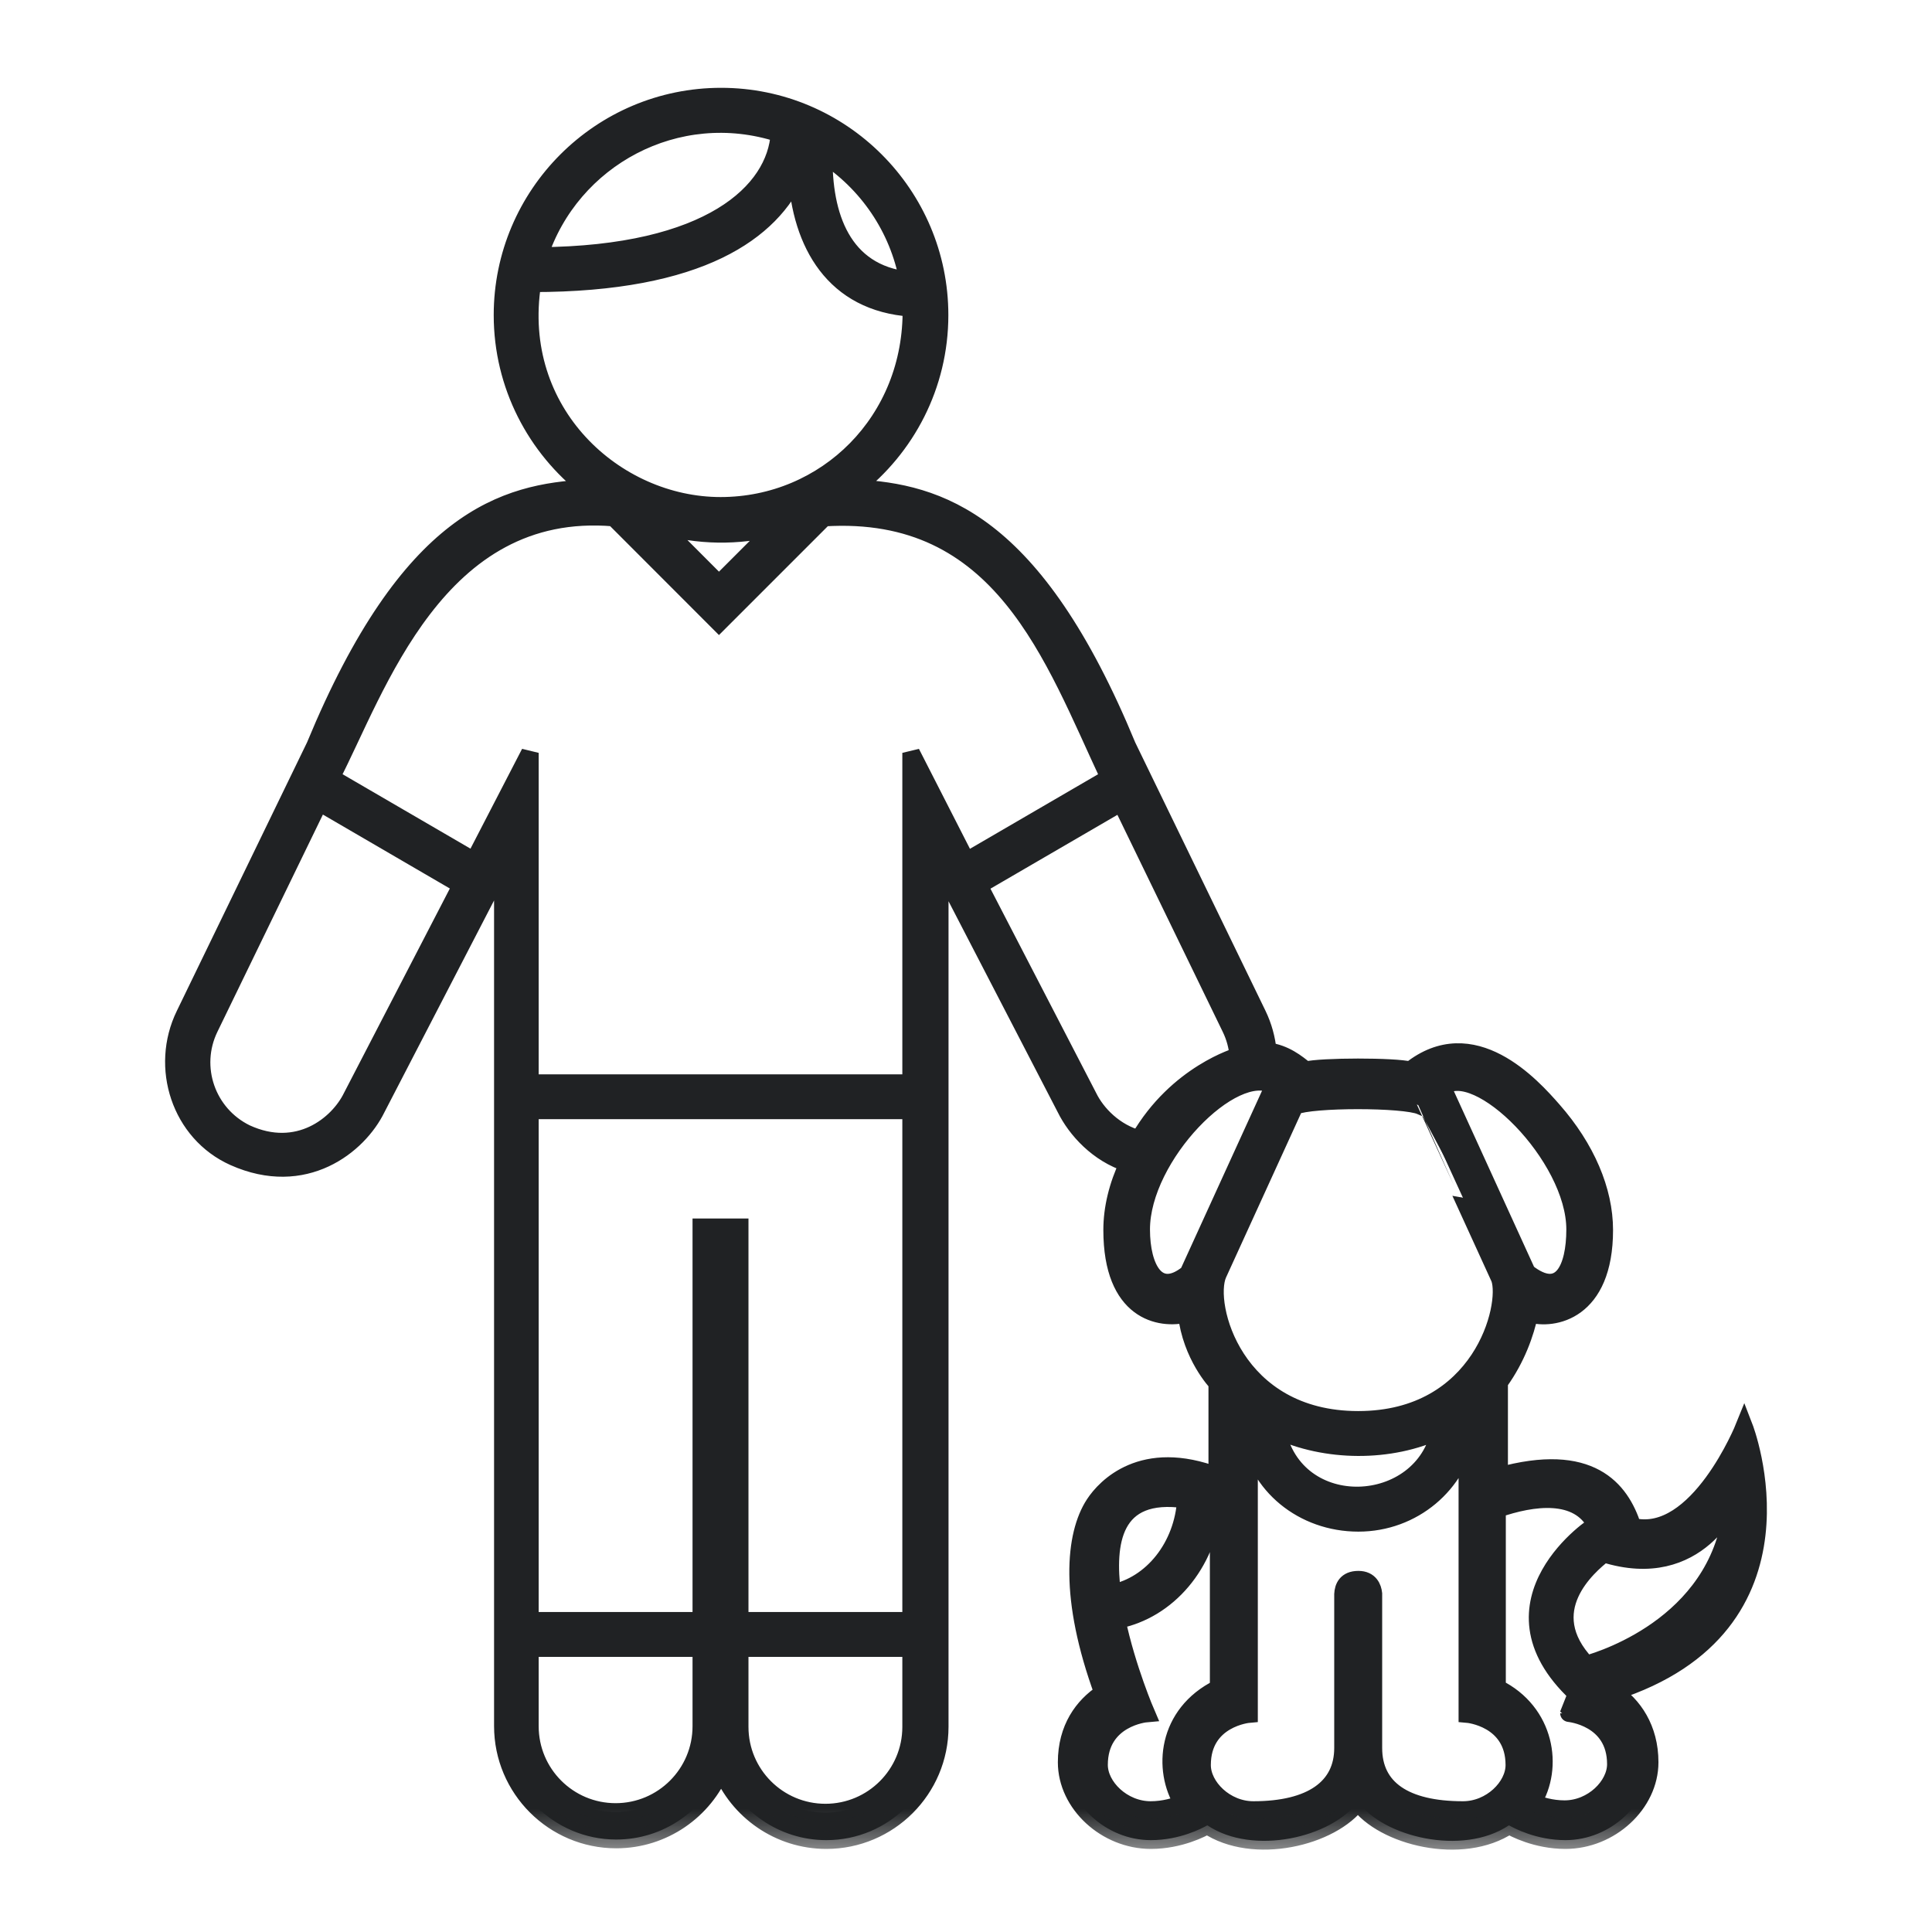 <svg width="22" height="22" viewBox="0 0 22 22" fill="none" xmlns="http://www.w3.org/2000/svg">
<mask id="path-1-outside-1_2550_1267" maskUnits="userSpaceOnUse" x="0.98" y="0.1" width="20" height="21" fill="black">
<rect fill="white" x="0.98" y="0.1" width="20" height="21"/>
<path d="M19.861 16.25C19.861 16.25 19.334 17.56 18.59 17.385C18.453 16.959 18.108 16.521 17.071 16.809V15.742C17.073 15.738 17.077 15.734 17.079 15.73C17.269 15.464 17.369 15.181 17.416 14.958C17.688 15.04 18.268 14.935 18.268 14.006C18.268 13.557 18.061 13.073 17.683 12.643C17.444 12.37 16.771 11.618 16.06 12.188C15.882 12.142 15.045 12.143 14.867 12.188C14.767 12.105 14.629 11.995 14.437 11.971C14.423 11.829 14.385 11.687 14.32 11.553L12.836 8.496C11.77 5.915 10.681 5.61 9.741 5.558C9.742 5.557 9.729 5.557 9.729 5.557C10.319 5.101 10.699 4.388 10.699 3.588C10.699 2.216 9.583 1.1 8.211 1.1C6.838 1.1 5.722 2.216 5.722 3.588C5.722 4.388 6.103 5.101 6.691 5.557C6.69 5.558 6.691 5.558 6.692 5.559C5.747 5.608 4.662 5.897 3.587 8.496L2.104 11.554C1.811 12.153 2.053 12.901 2.664 13.175C3.468 13.534 4.081 13.046 4.289 12.619L5.726 9.843V19.655C5.726 20.367 6.305 20.947 7.017 20.947C7.556 20.947 8.019 20.615 8.212 20.146C8.404 20.619 8.868 20.954 9.41 20.954C10.122 20.954 10.701 20.375 10.701 19.663V9.852L12.134 12.62C12.254 12.863 12.503 13.138 12.847 13.247C12.727 13.501 12.664 13.759 12.664 14.006C12.664 14.936 13.209 15.036 13.512 14.959C13.567 15.439 13.849 15.734 13.861 15.749V16.809C13.009 16.482 12.586 16.937 12.462 17.126C12.232 17.476 12.165 18.198 12.561 19.278C12.334 19.427 12.146 19.681 12.146 20.067C12.146 20.54 12.594 20.954 13.105 20.954C13.435 20.954 13.691 20.818 13.748 20.785C14.271 21.136 15.167 20.922 15.463 20.515C15.745 20.914 16.652 21.141 17.183 20.785C17.24 20.818 17.495 20.954 17.826 20.954C18.337 20.954 18.785 20.54 18.785 20.067C18.785 19.682 18.597 19.415 18.37 19.266C20.739 18.51 19.861 16.25 19.861 16.25ZM17.936 14C17.936 14.445 17.778 14.796 17.388 14.49L16.424 12.378C16.821 12.061 17.936 13.164 17.936 14ZM9.381 1.76C9.875 2.079 10.231 2.592 10.341 3.192C9.593 3.111 9.368 2.458 9.381 1.76ZM8.876 1.52C8.835 2.182 8.086 2.9 6.138 2.915C6.499 1.803 7.708 1.141 8.876 1.52ZM6.062 3.226C7.98 3.226 8.785 2.632 9.074 1.978C9.119 2.776 9.498 3.447 10.378 3.506C10.398 4.797 9.405 5.76 8.205 5.76C7.004 5.76 5.831 4.697 6.062 3.226ZM8.838 6L8.187 6.651L7.516 5.979C7.946 6.105 8.404 6.112 8.838 6ZM4.006 12.491C3.85 12.81 3.393 13.177 2.801 12.905C2.355 12.687 2.169 12.151 2.386 11.705L3.634 9.135L5.255 10.079L4.006 12.491ZM7.986 19.657C7.986 20.196 7.549 20.633 7.01 20.633C6.471 20.633 6.034 20.196 6.034 19.657V18.767H7.986V19.657ZM10.375 19.665C10.375 20.203 9.938 20.64 9.399 20.64C8.86 20.64 8.423 20.203 8.423 19.665V18.767H10.375L10.375 19.665ZM10.375 18.456H8.423V13.975H7.986V18.456H6.034V12.644H10.375V18.456ZM10.375 8.573V12.334H6.034V8.573L5.398 9.803L3.769 8.855C4.289 7.854 4.97 5.72 6.992 5.894L8.187 7.09L9.383 5.894C11.413 5.767 11.99 7.487 12.633 8.857L11.004 9.805L10.375 8.573ZM12.393 12.491L11.146 10.081L12.767 9.138L14.013 11.705C14.064 11.809 14.092 11.918 14.101 12.026C14.101 12.026 13.405 12.222 12.972 12.971C12.693 12.896 12.488 12.685 12.393 12.491ZM12.995 14C12.995 13.164 14.041 12.096 14.509 12.359L13.531 14.501C13.18 14.786 12.995 14.445 12.995 14ZM13.868 14.51L14.743 12.594C14.939 12.509 15.986 12.509 16.18 12.594C16.181 12.593 17.078 14.557 17.078 14.557C17.189 14.871 16.871 16.168 15.466 16.168C14.051 16.168 13.718 14.856 13.868 14.51ZM16.4 16.28C16.212 17.241 14.741 17.316 14.537 16.28C15.093 16.54 15.831 16.551 16.4 16.28ZM13.504 17.076C13.473 17.609 13.122 18.051 12.664 18.142C12.594 17.579 12.656 16.951 13.504 17.076ZM13.471 20.536C13.387 20.57 13.256 20.611 13.103 20.611C12.782 20.611 12.515 20.345 12.515 20.097C12.515 19.559 13.053 19.512 13.053 19.512C13.053 19.512 12.833 19.003 12.716 18.448C13.299 18.337 13.748 17.803 13.809 17.153C13.831 17.16 13.854 17.167 13.877 17.175V19.223C13.282 19.517 13.231 20.154 13.471 20.536ZM16.659 20.611C15.996 20.611 15.639 20.366 15.639 19.905C15.639 19.445 15.639 18.147 15.639 18.147C15.632 18.082 15.598 17.988 15.468 17.988C15.33 17.988 15.297 18.076 15.293 18.153C15.293 18.153 15.293 19.455 15.293 19.905C15.293 20.355 14.935 20.611 14.272 20.611C13.953 20.611 13.688 20.346 13.688 20.099C13.688 19.564 14.223 19.518 14.223 19.518V16.312C14.31 16.914 14.839 17.341 15.468 17.341C16.09 17.341 16.608 16.9 16.709 16.312V19.518C16.709 19.518 17.244 19.564 17.244 20.099C17.244 20.346 16.979 20.611 16.659 20.611ZM18.4 20.089C18.4 20.336 18.135 20.601 17.816 20.601C17.664 20.601 17.534 20.56 17.451 20.525C17.7 20.129 17.604 19.495 17.047 19.221V17.184C17.452 17.043 17.973 16.97 18.176 17.367C18.183 17.344 16.833 18.238 17.954 19.286L17.866 19.508C17.866 19.509 18.4 19.555 18.4 20.089ZM18.068 18.952C18.068 18.953 18.067 18.954 18.067 18.956C17.485 18.341 18.085 17.832 18.264 17.691C19.351 18.034 19.733 17.067 19.733 17.067C19.651 18.456 18.281 18.892 18.068 18.952Z"/>
</mask>
<path d="M19.861 16.25C19.861 16.25 19.334 17.56 18.59 17.385C18.453 16.959 18.108 16.521 17.071 16.809V15.742C17.073 15.738 17.077 15.734 17.079 15.73C17.269 15.464 17.369 15.181 17.416 14.958C17.688 15.04 18.268 14.935 18.268 14.006C18.268 13.557 18.061 13.073 17.683 12.643C17.444 12.37 16.771 11.618 16.06 12.188C15.882 12.142 15.045 12.143 14.867 12.188C14.767 12.105 14.629 11.995 14.437 11.971C14.423 11.829 14.385 11.687 14.32 11.553L12.836 8.496C11.77 5.915 10.681 5.61 9.741 5.558C9.742 5.557 9.729 5.557 9.729 5.557C10.319 5.101 10.699 4.388 10.699 3.588C10.699 2.216 9.583 1.1 8.211 1.1C6.838 1.1 5.722 2.216 5.722 3.588C5.722 4.388 6.103 5.101 6.691 5.557C6.69 5.558 6.691 5.558 6.692 5.559C5.747 5.608 4.662 5.897 3.587 8.496L2.104 11.554C1.811 12.153 2.053 12.901 2.664 13.175C3.468 13.534 4.081 13.046 4.289 12.619L5.726 9.843V19.655C5.726 20.367 6.305 20.947 7.017 20.947C7.556 20.947 8.019 20.615 8.212 20.146C8.404 20.619 8.868 20.954 9.41 20.954C10.122 20.954 10.701 20.375 10.701 19.663V9.852L12.134 12.62C12.254 12.863 12.503 13.138 12.847 13.247C12.727 13.501 12.664 13.759 12.664 14.006C12.664 14.936 13.209 15.036 13.512 14.959C13.567 15.439 13.849 15.734 13.861 15.749V16.809C13.009 16.482 12.586 16.937 12.462 17.126C12.232 17.476 12.165 18.198 12.561 19.278C12.334 19.427 12.146 19.681 12.146 20.067C12.146 20.54 12.594 20.954 13.105 20.954C13.435 20.954 13.691 20.818 13.748 20.785C14.271 21.136 15.167 20.922 15.463 20.515C15.745 20.914 16.652 21.141 17.183 20.785C17.24 20.818 17.495 20.954 17.826 20.954C18.337 20.954 18.785 20.54 18.785 20.067C18.785 19.682 18.597 19.415 18.37 19.266C20.739 18.51 19.861 16.25 19.861 16.25ZM17.936 14C17.936 14.445 17.778 14.796 17.388 14.49L16.424 12.378C16.821 12.061 17.936 13.164 17.936 14ZM9.381 1.76C9.875 2.079 10.231 2.592 10.341 3.192C9.593 3.111 9.368 2.458 9.381 1.76ZM8.876 1.52C8.835 2.182 8.086 2.9 6.138 2.915C6.499 1.803 7.708 1.141 8.876 1.52ZM6.062 3.226C7.98 3.226 8.785 2.632 9.074 1.978C9.119 2.776 9.498 3.447 10.378 3.506C10.398 4.797 9.405 5.76 8.205 5.76C7.004 5.76 5.831 4.697 6.062 3.226ZM8.838 6L8.187 6.651L7.516 5.979C7.946 6.105 8.404 6.112 8.838 6ZM4.006 12.491C3.85 12.81 3.393 13.177 2.801 12.905C2.355 12.687 2.169 12.151 2.386 11.705L3.634 9.135L5.255 10.079L4.006 12.491ZM7.986 19.657C7.986 20.196 7.549 20.633 7.01 20.633C6.471 20.633 6.034 20.196 6.034 19.657V18.767H7.986V19.657ZM10.375 19.665C10.375 20.203 9.938 20.64 9.399 20.64C8.86 20.64 8.423 20.203 8.423 19.665V18.767H10.375L10.375 19.665ZM10.375 18.456H8.423V13.975H7.986V18.456H6.034V12.644H10.375V18.456ZM10.375 8.573V12.334H6.034V8.573L5.398 9.803L3.769 8.855C4.289 7.854 4.97 5.72 6.992 5.894L8.187 7.09L9.383 5.894C11.413 5.767 11.99 7.487 12.633 8.857L11.004 9.805L10.375 8.573ZM12.393 12.491L11.146 10.081L12.767 9.138L14.013 11.705C14.064 11.809 14.092 11.918 14.101 12.026C14.101 12.026 13.405 12.222 12.972 12.971C12.693 12.896 12.488 12.685 12.393 12.491ZM12.995 14C12.995 13.164 14.041 12.096 14.509 12.359L13.531 14.501C13.18 14.786 12.995 14.445 12.995 14ZM13.868 14.51L14.743 12.594C14.939 12.509 15.986 12.509 16.18 12.594C16.181 12.593 17.078 14.557 17.078 14.557C17.189 14.871 16.871 16.168 15.466 16.168C14.051 16.168 13.718 14.856 13.868 14.51ZM16.4 16.28C16.212 17.241 14.741 17.316 14.537 16.28C15.093 16.54 15.831 16.551 16.4 16.28ZM13.504 17.076C13.473 17.609 13.122 18.051 12.664 18.142C12.594 17.579 12.656 16.951 13.504 17.076ZM13.471 20.536C13.387 20.57 13.256 20.611 13.103 20.611C12.782 20.611 12.515 20.345 12.515 20.097C12.515 19.559 13.053 19.512 13.053 19.512C13.053 19.512 12.833 19.003 12.716 18.448C13.299 18.337 13.748 17.803 13.809 17.153C13.831 17.16 13.854 17.167 13.877 17.175V19.223C13.282 19.517 13.231 20.154 13.471 20.536ZM16.659 20.611C15.996 20.611 15.639 20.366 15.639 19.905C15.639 19.445 15.639 18.147 15.639 18.147C15.632 18.082 15.598 17.988 15.468 17.988C15.33 17.988 15.297 18.076 15.293 18.153C15.293 18.153 15.293 19.455 15.293 19.905C15.293 20.355 14.935 20.611 14.272 20.611C13.953 20.611 13.688 20.346 13.688 20.099C13.688 19.564 14.223 19.518 14.223 19.518V16.312C14.31 16.914 14.839 17.341 15.468 17.341C16.09 17.341 16.608 16.9 16.709 16.312V19.518C16.709 19.518 17.244 19.564 17.244 20.099C17.244 20.346 16.979 20.611 16.659 20.611ZM18.4 20.089C18.4 20.336 18.135 20.601 17.816 20.601C17.664 20.601 17.534 20.56 17.451 20.525C17.7 20.129 17.604 19.495 17.047 19.221V17.184C17.452 17.043 17.973 16.97 18.176 17.367C18.183 17.344 16.833 18.238 17.954 19.286L17.866 19.508C17.866 19.509 18.4 19.555 18.4 20.089ZM18.068 18.952C18.068 18.953 18.067 18.954 18.067 18.956C17.485 18.341 18.085 17.832 18.264 17.691C19.351 18.034 19.733 17.067 19.733 17.067C19.651 18.456 18.281 18.892 18.068 18.952Z" fill="#202224"/>
<path d="M19.861 16.25C19.861 16.25 19.334 17.56 18.59 17.385C18.453 16.959 18.108 16.521 17.071 16.809V15.742C17.073 15.738 17.077 15.734 17.079 15.73C17.269 15.464 17.369 15.181 17.416 14.958C17.688 15.04 18.268 14.935 18.268 14.006C18.268 13.557 18.061 13.073 17.683 12.643C17.444 12.37 16.771 11.618 16.06 12.188C15.882 12.142 15.045 12.143 14.867 12.188C14.767 12.105 14.629 11.995 14.437 11.971C14.423 11.829 14.385 11.687 14.32 11.553L12.836 8.496C11.77 5.915 10.681 5.61 9.741 5.558C9.742 5.557 9.729 5.557 9.729 5.557C10.319 5.101 10.699 4.388 10.699 3.588C10.699 2.216 9.583 1.1 8.211 1.1C6.838 1.1 5.722 2.216 5.722 3.588C5.722 4.388 6.103 5.101 6.691 5.557C6.69 5.558 6.691 5.558 6.692 5.559C5.747 5.608 4.662 5.897 3.587 8.496L2.104 11.554C1.811 12.153 2.053 12.901 2.664 13.175C3.468 13.534 4.081 13.046 4.289 12.619L5.726 9.843V19.655C5.726 20.367 6.305 20.947 7.017 20.947C7.556 20.947 8.019 20.615 8.212 20.146C8.404 20.619 8.868 20.954 9.41 20.954C10.122 20.954 10.701 20.375 10.701 19.663V9.852L12.134 12.62C12.254 12.863 12.503 13.138 12.847 13.247C12.727 13.501 12.664 13.759 12.664 14.006C12.664 14.936 13.209 15.036 13.512 14.959C13.567 15.439 13.849 15.734 13.861 15.749V16.809C13.009 16.482 12.586 16.937 12.462 17.126C12.232 17.476 12.165 18.198 12.561 19.278C12.334 19.427 12.146 19.681 12.146 20.067C12.146 20.54 12.594 20.954 13.105 20.954C13.435 20.954 13.691 20.818 13.748 20.785C14.271 21.136 15.167 20.922 15.463 20.515C15.745 20.914 16.652 21.141 17.183 20.785C17.24 20.818 17.495 20.954 17.826 20.954C18.337 20.954 18.785 20.54 18.785 20.067C18.785 19.682 18.597 19.415 18.37 19.266C20.739 18.51 19.861 16.25 19.861 16.25ZM17.936 14C17.936 14.445 17.778 14.796 17.388 14.49L16.424 12.378C16.821 12.061 17.936 13.164 17.936 14ZM9.381 1.76C9.875 2.079 10.231 2.592 10.341 3.192C9.593 3.111 9.368 2.458 9.381 1.76ZM8.876 1.52C8.835 2.182 8.086 2.9 6.138 2.915C6.499 1.803 7.708 1.141 8.876 1.52ZM6.062 3.226C7.98 3.226 8.785 2.632 9.074 1.978C9.119 2.776 9.498 3.447 10.378 3.506C10.398 4.797 9.405 5.76 8.205 5.76C7.004 5.76 5.831 4.697 6.062 3.226ZM8.838 6L8.187 6.651L7.516 5.979C7.946 6.105 8.404 6.112 8.838 6ZM4.006 12.491C3.85 12.81 3.393 13.177 2.801 12.905C2.355 12.687 2.169 12.151 2.386 11.705L3.634 9.135L5.255 10.079L4.006 12.491ZM7.986 19.657C7.986 20.196 7.549 20.633 7.01 20.633C6.471 20.633 6.034 20.196 6.034 19.657V18.767H7.986V19.657ZM10.375 19.665C10.375 20.203 9.938 20.64 9.399 20.64C8.86 20.64 8.423 20.203 8.423 19.665V18.767H10.375L10.375 19.665ZM10.375 18.456H8.423V13.975H7.986V18.456H6.034V12.644H10.375V18.456ZM10.375 8.573V12.334H6.034V8.573L5.398 9.803L3.769 8.855C4.289 7.854 4.97 5.72 6.992 5.894L8.187 7.09L9.383 5.894C11.413 5.767 11.99 7.487 12.633 8.857L11.004 9.805L10.375 8.573ZM12.393 12.491L11.146 10.081L12.767 9.138L14.013 11.705C14.064 11.809 14.092 11.918 14.101 12.026C14.101 12.026 13.405 12.222 12.972 12.971C12.693 12.896 12.488 12.685 12.393 12.491ZM12.995 14C12.995 13.164 14.041 12.096 14.509 12.359L13.531 14.501C13.18 14.786 12.995 14.445 12.995 14ZM13.868 14.51L14.743 12.594C14.939 12.509 15.986 12.509 16.18 12.594C16.181 12.593 17.078 14.557 17.078 14.557C17.189 14.871 16.871 16.168 15.466 16.168C14.051 16.168 13.718 14.856 13.868 14.51ZM16.4 16.28C16.212 17.241 14.741 17.316 14.537 16.28C15.093 16.54 15.831 16.551 16.4 16.28ZM13.504 17.076C13.473 17.609 13.122 18.051 12.664 18.142C12.594 17.579 12.656 16.951 13.504 17.076ZM13.471 20.536C13.387 20.57 13.256 20.611 13.103 20.611C12.782 20.611 12.515 20.345 12.515 20.097C12.515 19.559 13.053 19.512 13.053 19.512C13.053 19.512 12.833 19.003 12.716 18.448C13.299 18.337 13.748 17.803 13.809 17.153C13.831 17.16 13.854 17.167 13.877 17.175V19.223C13.282 19.517 13.231 20.154 13.471 20.536ZM16.659 20.611C15.996 20.611 15.639 20.366 15.639 19.905C15.639 19.445 15.639 18.147 15.639 18.147C15.632 18.082 15.598 17.988 15.468 17.988C15.33 17.988 15.297 18.076 15.293 18.153C15.293 18.153 15.293 19.455 15.293 19.905C15.293 20.355 14.935 20.611 14.272 20.611C13.953 20.611 13.688 20.346 13.688 20.099C13.688 19.564 14.223 19.518 14.223 19.518V16.312C14.31 16.914 14.839 17.341 15.468 17.341C16.09 17.341 16.608 16.9 16.709 16.312V19.518C16.709 19.518 17.244 19.564 17.244 20.099C17.244 20.346 16.979 20.611 16.659 20.611ZM18.4 20.089C18.4 20.336 18.135 20.601 17.816 20.601C17.664 20.601 17.534 20.56 17.451 20.525C17.7 20.129 17.604 19.495 17.047 19.221V17.184C17.452 17.043 17.973 16.97 18.176 17.367C18.183 17.344 16.833 18.238 17.954 19.286L17.866 19.508C17.866 19.509 18.4 19.555 18.4 20.089ZM18.068 18.952C18.068 18.953 18.067 18.954 18.067 18.956C17.485 18.341 18.085 17.832 18.264 17.691C19.351 18.034 19.733 17.067 19.733 17.067C19.651 18.456 18.281 18.892 18.068 18.952Z" stroke="#202224" stroke-width="0.2" mask="url(#path-1-outside-1_2550_1267)"/>
</svg>
